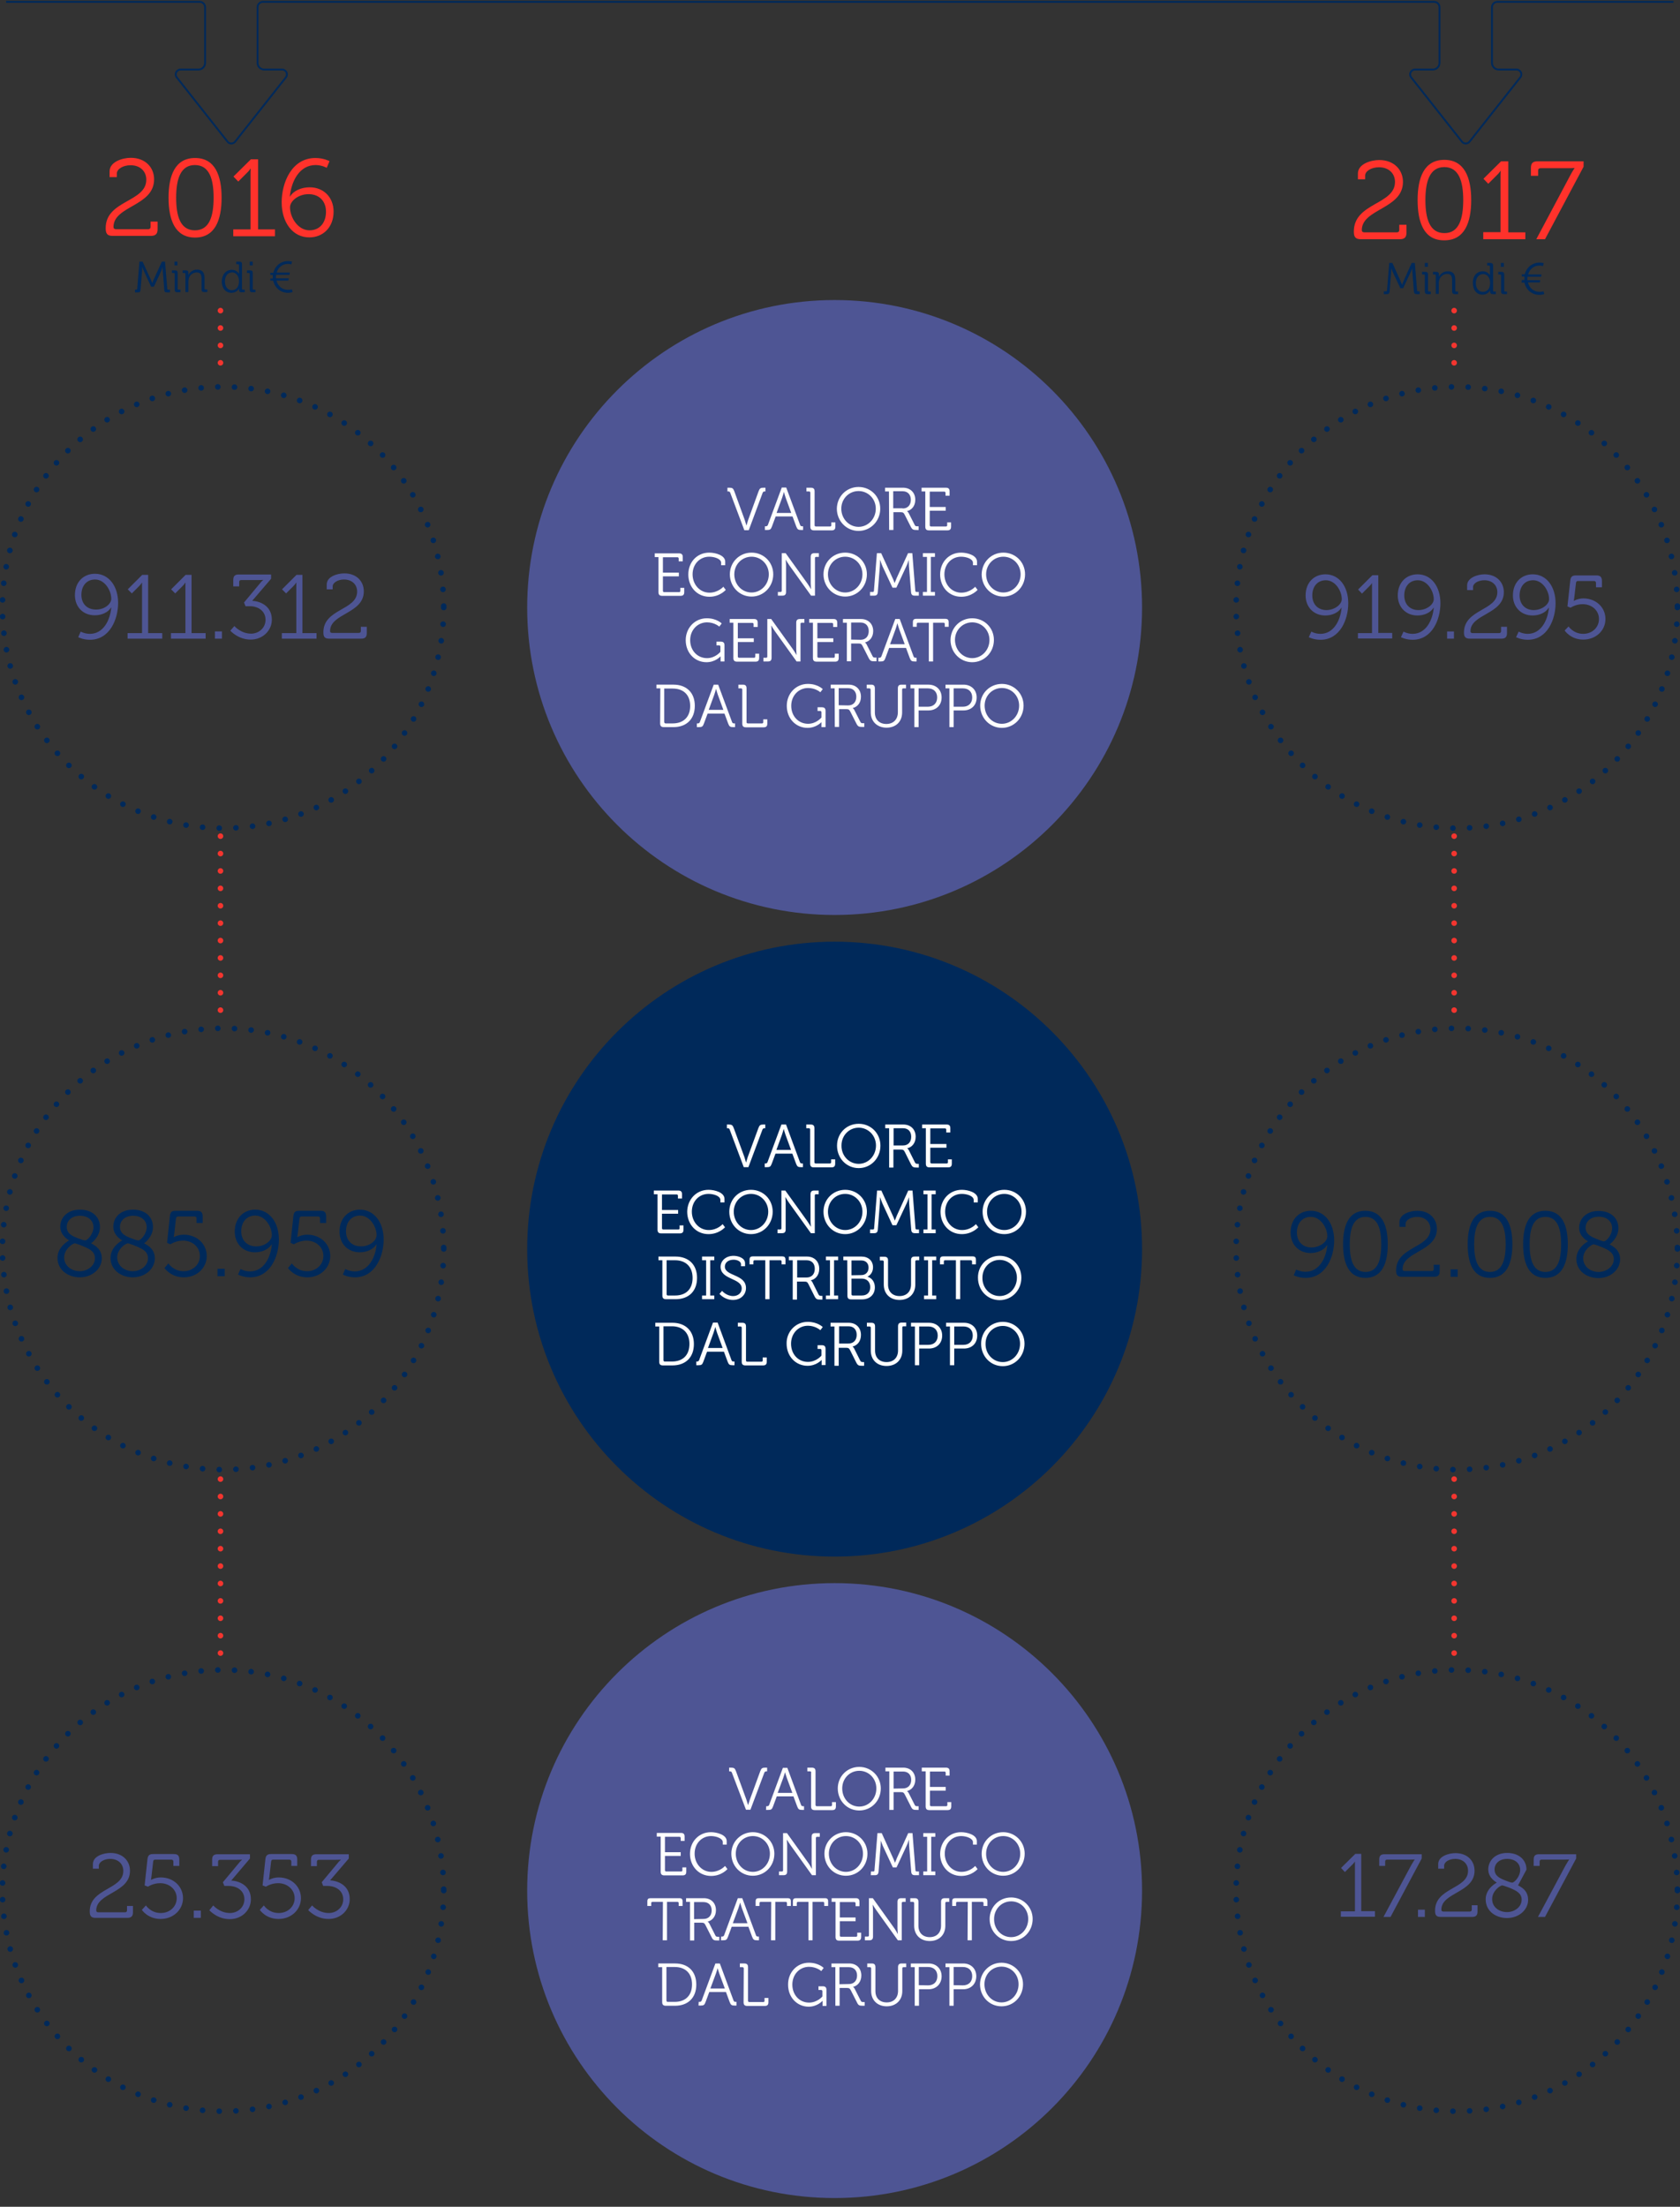 <svg viewBox="0 0 906 1190" xmlns="http://www.w3.org/2000/svg"><rect x="0" y="0" width="906" height="1190" fill="#333333" stroke="none"/><path d="M902.5 1h-95c-1.6 0-2.9 1.3-2.9 2.9v30c0 2 1.6 3.6 3.6 3.6h9.6c2.2 0 3.4 2.5 2.1 4.2l-27.4 34.7c-1 1.3-3.1 1.3-4.1 0L761 41.7c-1.3-1.7-.1-4.2 2.1-4.2h9.6c2 0 3.6-1.6 3.6-3.6v-30c0-1.6-1.3-2.9-2.9-2.9h-632 .4c-1.6 0-2.9 1.3-2.9 2.9v30c0 2 1.6 3.6 3.6 3.6h9.6c2.2 0 3.4 2.5 2.1 4.2l-27.4 34.7c-1 1.3-3.1 1.3-4.1 0L95.3 41.7c-1.3-1.7-.1-4.2 2.1-4.2h9.6c2 0 3.6-1.6 3.6-3.6v-30c0-1.6-1.3-2.9-2.9-2.9H3.3" fill="none" stroke="#00295a" stroke-miterlimit="10"/><path d="M450.1 853.7c91.6 0 165.8 74.2 165.8 165.8s-74.2 165.8-165.8 165.8-165.8-74.2-165.8-165.8 74.3-165.8 165.8-165.8z" fill="#4e5594"/><path d="M450.1 507.8c91.6 0 165.8 74.2 165.8 165.8s-74.2 165.8-165.8 165.8-165.8-74.2-165.8-165.8 74.3-165.8 165.8-165.8z" fill="#00295a"/><path d="M450.1 161.8c91.6 0 165.8 74.2 165.8 165.8s-74.2 165.8-165.8 165.8-165.8-74.2-165.8-165.8c0-91.5 74.3-165.8 165.8-165.8z" fill="#4e5594"/><g fill="none" stroke-linecap="round" stroke-miterlimit="10" stroke-width="3"><path d="M118.9 167.5v37.4m0 246v99.3m0 247.4V897" stroke="#f3352f" stroke-dasharray="0 9.382"/><circle cx="120.3" cy="327.6" r="119" stroke="#00295a" stroke-dasharray="0 9"/><circle cx="120.3" cy="673.5" r="119" stroke="#00295a" stroke-dasharray="0 9"/><circle cx="120.3" cy="1019.5" r="119" stroke="#00295a" stroke-dasharray="0 9"/><path d="M784.2 167.5v37.4m0 246v99.3m0 247.4V897" stroke="#f3352f" stroke-dasharray="0 9.382"/><circle cx="785.6" cy="327.6" r="119" stroke="#00295a" stroke-dasharray="0 9"/><circle cx="785.6" cy="673.5" r="119" stroke="#00295a" stroke-dasharray="0 9"/><circle cx="785.6" cy="1019.5" r="119" stroke="#00295a" stroke-dasharray="0 9"/></g><path d="M752.3 98.1c0-4.5-3.3-7.9-8.6-7.9-4.2 0-7.5 2.1-7.5 4.5v2h-3.9v-3.1c0-5.3 7.2-7.3 11.5-7.3 8 0 12.8 5.3 12.8 11.8 0 14.7-22.2 14.4-22.2 26 0 .8.5 1.2 1.4 1.2h17.5c.8 0 1.3-.4 1.3-1.3v-2.8h3.9v4.2c0 2.6-1.1 3.6-3.6 3.6h-21c-2.9 0-3.8-1.2-3.8-4.1 0-15.7 22.2-14.4 22.2-26.8zm12.2 9.8c0-12.1 3.5-21.7 14.4-21.7s14.5 9.6 14.5 21.7c0 12.2-3.6 21.7-14.5 21.7-10.9.1-14.4-9.5-14.4-21.7zm24.6 0c0-10-2.3-17.8-10.2-17.8s-10.2 7.8-10.2 17.8 2.3 17.8 10.2 17.8c7.9.1 10.2-7.7 10.2-17.8zm10.7 17.3h9.4V94.4c0-1.2.1-2.3.1-2.3h-.1s-.4.9-2.1 2.5l-4.5 4.5-2.6-2.7 9.5-9.4h3.9v38.3h9.2v3.7h-22.7v-3.8zm47-30.6c1.2-2.3 2.3-3.9 2.3-3.9v-.1s-1.1.1-3.2.1h-15.1c-.8 0-1.3.4-1.3 1.3v2.8h-3.9v-4.2c0-2.6 1-3.6 3.6-3.6H854v2.9L833.2 129h-4.7z" fill="#ff322b"/><path d="M746.6 157.1h.9c.3 0 .5-.2.5-.5l1.2-14.8h1.7l4.4 9.8c.4.9.8 2 .8 2s.4-1.1.8-2l4.4-9.8h1.7l1.2 14.8c0 .4.2.5.5.5h.9v1.5H764c-1 0-1.4-.4-1.5-1.5l-.8-10.2c-.1-.9-.1-2.3-.1-2.3s-.5 1.5-.9 2.3l-4 8.5h-1.5l-4-8.5c-.4-.8-.9-2.4-.9-2.4s0 1.5-.1 2.4l-.8 10.2c-.1 1-.4 1.5-1.5 1.5h-1.6v-1.5zm21.8-8.6c0-.3-.2-.5-.5-.5h-1v-1.4h1.7c1 0 1.5.4 1.5 1.5v8.6c0 .4.2.5.5.5h1v1.4h-1.7c-1 0-1.5-.4-1.5-1.5zm0-6.7h1.6v2.1h-1.6zm5.9 6.7c0-.3-.2-.5-.5-.5h-1v-1.4h1.7c1 0 1.5.4 1.5 1.3v1.4c.4-1.1 2-3 4.8-3 3 0 4 1.7 4 4.7v5.7c0 .4.2.5.5.5h1v1.4h-1.7c-1 0-1.5-.4-1.5-1.5v-5.8c0-1.9-.3-3.6-2.6-3.6-2.1 0-3.8 1.4-4.4 3.4-.1.5-.2 1-.2 1.6v5.8h-1.6zm25.3-2.2c2.9 0 3.9 2.2 3.9 2.2v-4.8c0-.3-.2-.5-.5-.5h-1v-1.4h1.7c1 0 1.5.4 1.5 1.5v13.4c0 .4.2.5.5.5h1v1.4H805c-1 0-1.4-.5-1.4-1.3v-.8s-1 2.4-4.1 2.4c-3.2 0-5.2-2.6-5.2-6.3-.1-3.8 2.2-6.3 5.3-6.3zm4 6.3c0-2.4-1.2-4.8-3.8-4.8-2.1 0-3.9 1.8-3.9 4.8s1.6 4.8 3.8 4.8c2 0 3.9-1.4 3.9-4.8zm5.9-4.1c0-.3-.2-.5-.5-.5h-1v-1.4h1.7c1 0 1.5.4 1.5 1.5v8.6c0 .4.2.5.5.5h1v1.4H811c-1 0-1.5-.4-1.5-1.5zm-.1-6.7h1.6v2.1h-1.6zm11.3 9.2h1.4v-1.9h-1.4v-1.2h1.6c.9-3.7 4.1-6.3 8-6.3 1.3 0 2.2.3 2.2.3l-.4 1.6s-.9-.3-1.8-.3c-3.1 0-5.4 1.9-6.2 4.8h7.2l-.2 1.2h-7.3s-.1.5-.1 1v.9h6.9l-.2 1.2H824c.7 3 3.1 5.1 6.3 5.1 1.2 0 2.1-.3 2.1-.3l.4 1.5s-1.1.4-2.6.4c-4.1 0-7.2-2.7-8.1-6.6h-1.5z" fill="#00295a"/><path d="M78.9 96.9c0-4.4-3.2-7.8-8.5-7.8-4.1 0-7.4 2.1-7.4 4.5v1.9h-3.9v-3.1c0-5.2 7.1-7.3 11.4-7.3 7.9 0 12.6 5.2 12.6 11.6 0 14.6-21.9 14.2-21.9 25.7 0 .8.5 1.2 1.4 1.2h17.3c.8 0 1.3-.4 1.3-1.3v-2.8H85v4.1c0 2.5-1.1 3.6-3.6 3.6H60.7c-2.8 0-3.7-1.2-3.7-4.1-.1-15.2 21.9-14 21.9-26.2zm12 9.7c0-11.9 3.5-21.4 14.3-21.4s14.3 9.5 14.3 21.4c0 12-3.5 21.5-14.3 21.5s-14.3-9.5-14.3-21.5zm24.3 0c0-9.8-2.2-17.6-10.1-17.6-7.8 0-10.1 7.7-10.1 17.6s2.2 17.6 10.1 17.6 10.1-7.7 10.1-17.6zm10.6 17.1h9.3V93.3c0-1.2.1-2.3.1-2.3h-.2s-.4.9-2.1 2.5l-4.4 4.4-2.6-2.7 9.4-9.3h3.9v37.8h9.1v3.7h-22.5zm26.1-14.6c0-10.6 5.4-23.9 18.2-23.9 4.5 0 7.6 1.7 7.6 1.7l-1.5 3.6s-2.6-1.5-6-1.5c-8.7 0-13.1 8.7-13.9 17h.1c1.9-3.2 6.2-5 10.6-5 7.5 0 12.9 5.4 12.9 13.1 0 8.6-5.8 13.9-13 13.9-9 .1-15-8-15-18.9zm15 15.1c5.6 0 8.9-4.2 8.9-10s-3.7-9.5-9.4-9.5c-5.5 0-10 3.7-10 7.1 0 5.5 4.3 12.4 10.5 12.4z" fill="#ff322b"/><path d="M72.6 156.2h.9c.3 0 .5-.2.5-.5l1.2-14.6h1.7l4.4 9.6c.4.8.8 2 .8 2s.4-1.1.8-2l4.4-9.6H89l1.2 14.6c0 .4.2.5.5.5h.9v1.5H90c-1 0-1.4-.4-1.4-1.4l-.8-10.1c-.1-.9-.1-2.3-.1-2.3s-.4 1.5-.8 2.3l-3.9 8.4h-1.5l-3.9-8.4c-.4-.8-.9-2.4-.9-2.4s0 1.5-.1 2.4l-.8 10.1c-.1 1-.4 1.4-1.4 1.4h-1.6v-1.5zm21.6-8.5c0-.3-.2-.5-.5-.5h-1v-1.4h1.7c1 0 1.4.4 1.4 1.4v8.5c0 .4.2.5.5.5h1v1.4h-1.7c-1 0-1.4-.4-1.4-1.4zm-.1-6.6h1.6v2h-1.6zm5.9 6.6c0-.3-.2-.5-.5-.5h-1v-1.4h1.7c1 0 1.4.4 1.4 1.3v1.3c.4-1.1 1.9-3 4.7-3 2.9 0 4 1.7 4 4.6v5.6c0 .4.2.5.5.5h1v1.4h-1.7c-1 0-1.4-.4-1.4-1.4v-5.7c0-1.9-.3-3.5-2.6-3.5-2 0-3.8 1.4-4.3 3.3-.1.5-.2 1-.2 1.6v5.7H100zm25-2.2c2.9 0 3.9 2.2 3.9 2.2V143c0-.3-.2-.5-.5-.5h-1v-1.4h1.7c1 0 1.4.4 1.4 1.4v13.2c0 .4.2.5.5.5h1v1.4h-1.7c-1 0-1.4-.4-1.4-1.3v-.8s-1 2.4-4.1 2.4c-3.2 0-5.2-2.5-5.2-6.2.1-3.7 2.3-6.2 5.4-6.2zm3.9 6.2c0-2.4-1.2-4.8-3.8-4.8-2.1 0-3.8 1.8-3.8 4.8 0 2.9 1.5 4.8 3.7 4.8 2 0 3.9-1.4 3.9-4.8zm5.8-4c0-.3-.2-.5-.5-.5h-1v-1.4h1.7c1 0 1.4.4 1.4 1.4v8.5c0 .4.2.5.5.5h1v1.4h-1.7c-1 0-1.4-.4-1.4-1.4zm0-6.6h1.6v2h-1.6zm11.1 9.1h1.3v-1.9h-1.3v-1.2h1.6c.9-3.7 4-6.3 7.9-6.3 1.2 0 2.2.3 2.2.3l-.4 1.5s-.8-.3-1.8-.3c-3 0-5.3 1.9-6.1 4.7h7.1l-.2 1.2h-7.2s-.1.5-.1 1v.9h6.9l-.2 1.2h-6.4c.7 2.9 3.1 5 6.2 5 1.2 0 2.1-.3 2.1-.3l.4 1.5s-1.1.4-2.5.4c-4 0-7.1-2.7-8-6.6h-1.5z" fill="#00295a"/><path d="M43.5 340.6s2.2 1.2 5 1.2c7.2 0 10.9-7.3 11.5-14.2h-.1c-1.6 2.7-5.2 4.2-8.8 4.2-6.3 0-10.7-4.5-10.7-10.9 0-7.2 4.8-11.5 10.8-11.5 7.5 0 12.5 6.7 12.5 15.7 0 8.8-4.5 19.9-15.2 19.9-3.8 0-6.3-1.4-6.3-1.4zM60 322.9c0-4.6-3.6-10.4-8.7-10.4-4.7 0-7.4 3.5-7.4 8.3s3.1 7.9 7.8 7.9c4.6.1 8.3-3 8.3-5.8zm8.9 18.5h7.7v-27.2h-.1s-.3.7-1.7 2.1l-3.7 3.7-2.2-2.2 7.8-7.8h3.2v31.4h7.6v3H68.8v-3zm23.4 0h7.7v-27.2h-.1s-.3.7-1.7 2.1l-3.7 3.7-2.2-2.2 7.8-7.8h3.2v31.4h7.6v3H92.2v-3zm23.6-.9h3.8v3.9h-3.8zm10.5-2.9s3.5 4.1 9 4.1c4.1 0 7.8-3 7.8-7.5 0-4.7-4-7.3-8.4-7.3h-2.4l-.8-2 8.5-10.2c.8-1.1 1.8-1.9 1.8-1.9v-.1s-1 .1-2.8.1h-9c-.7 0-1.1.3-1.1 1.1v2.3h-3.2v-3.4c0-2.1.8-3 2.9-3h17.5v2.3L136 324c4.3.2 10.6 2.7 10.6 10.2 0 5.8-4.9 10.7-11.4 10.7-6.8 0-11-4.8-11-4.8zm25.7 3.8h7.7v-27.2h-.1s-.3.7-1.7 2.1l-3.7 3.7-2.2-2.2 7.8-7.8h3.2v31.4h7.6v3H152v-3zm40.5-22.4c0-3.7-2.7-6.5-7.1-6.5-3.4 0-6.1 1.8-6.1 3.7v1.6h-3.2v-2.6c0-4.4 5.9-6 9.5-6 6.6 0 10.5 4.3 10.5 9.7 0 12.1-18.2 11.8-18.2 21.4 0 .7.4 1 1.1 1h14.4c.7 0 1.1-.3 1.1-1.1V338h3.2v3.4c0 2.1-.9 3-3 3h-17.3c-2.4 0-3.1-1-3.1-3.4-.1-12.8 18.2-11.8 18.2-22z" fill="#4e5594"/><path d="M37.3 668.9c0-.1-4.8-2.4-4.8-7.4 0-4.9 3.8-9.2 10.6-9.2 6.7 0 10.8 3.9 10.8 9.4 0 5.4-4.7 8.7-4.7 8.7v.1c3.3 1.7 5.7 4 5.7 8.1 0 5.5-5.1 10.2-11.9 10.2-6.2 0-12-3.9-12-10.5 0-6.2 6.3-9.4 6.3-9.4zm5.7 16.6c4.2 0 8.2-2.9 8.2-7 0-3.7-3-5.1-6.7-6.6-1.3-.6-3.7-1.4-4.1-1.4-1.4 0-5.8 3.2-5.8 7.6 0 4.6 4.1 7.4 8.4 7.4zm2.9-16.6c1.3 0 4.5-3.5 4.5-7.1 0-3.8-3-6.2-7.3-6.2-4.5 0-7.1 2.7-7.1 6 0 3.7 3.1 5.1 6.8 6.4.8.3 2.5.9 3.1.9zm20 0c0-.1-4.8-2.4-4.8-7.4 0-4.9 3.8-9.2 10.6-9.2 6.7 0 10.8 3.9 10.8 9.4 0 5.4-4.7 8.7-4.7 8.7v.1c3.3 1.7 5.7 4 5.7 8.1 0 5.5-5.1 10.2-11.9 10.2-6.2 0-12-3.9-12-10.5 0-6.2 6.3-9.4 6.3-9.4zm5.7 16.6c4.2 0 8.2-2.9 8.2-7 0-3.7-3-5.1-6.7-6.6-1.3-.6-3.7-1.4-4.1-1.4-1.4 0-5.8 3.2-5.8 7.6.1 4.6 4.1 7.4 8.4 7.4zm3-16.6c1.3 0 4.5-3.5 4.5-7.1 0-3.8-3-6.2-7.3-6.2-4.5 0-7.1 2.7-7.1 6 0 3.7 3.1 5.1 6.8 6.4.7.3 2.4.9 3.1.9zm16.2 12.4s2.7 4.2 8.2 4.2c5 0 8.8-3.6 8.8-8.2 0-4.9-4.1-8.3-9.1-8.3-4 0-6.8 2-6.8 2l-1.8-.8 1.5-14.2c.2-2.2.9-3.1 3.1-3.1h11.6c2.1 0 3 .9 3 3.1v3.5H106v-2.4c0-.8-.4-1.1-1.1-1.1H96c-.7 0-1 .4-1.1 1.1l-.9 8c-.2 1.3-.3 2-.3 2h.1s2.2-1.3 5.3-1.3c7.2 0 12.4 5.1 12.4 11.5 0 6.3-5.2 11.5-12.4 11.5-7 0-10.4-5-10.4-5zm26.5 2.9h3.9v4h-3.9zm12.4.1s2.2 1.3 5.1 1.3c7.4 0 11.2-7.4 11.8-14.6h-.1c-1.7 2.8-5.3 4.3-9 4.3-6.4 0-10.9-4.6-10.9-11.2 0-7.3 4.9-11.8 11-11.8 7.7 0 12.8 6.9 12.8 16.1 0 9-4.6 20.4-15.5 20.4-3.9 0-6.5-1.5-6.5-1.5zm16.9-18.2c0-4.7-3.7-10.6-8.9-10.6-4.8 0-7.6 3.6-7.6 8.5s3.2 8.1 8 8.1c4.7.1 8.5-3.1 8.5-6zm10.8 15.2s2.7 4.2 8.2 4.2c5 0 8.8-3.6 8.8-8.2 0-4.9-4.1-8.3-9.1-8.3-4 0-6.8 2-6.8 2l-1.8-.8 1.5-14.2c.2-2.2.9-3.1 3.1-3.1h11.6c2.1 0 3 .9 3 3.1v3.5h-3.3v-2.4c0-.8-.4-1.1-1.1-1.1h-8.9c-.7 0-1 .4-1.1 1.1l-.9 8c-.2 1.3-.3 2-.3 2h.1s2.2-1.3 5.3-1.3c7.2 0 12.4 5.1 12.4 11.5 0 6.3-5.2 11.5-12.4 11.5-7 0-10.4-5-10.4-5zm28.8 3s2.2 1.3 5.1 1.3c7.4 0 11.2-7.4 11.8-14.6h-.1c-1.7 2.8-5.3 4.3-9 4.3-6.4 0-10.9-4.6-10.9-11.2 0-7.3 4.9-11.8 11-11.8 7.7 0 12.8 6.9 12.8 16.1 0 9-4.6 20.4-15.5 20.4-3.9 0-6.5-1.5-6.5-1.5zm16.9-18.2c0-4.7-3.7-10.6-8.9-10.6-4.8 0-7.6 3.6-7.6 8.5s3.2 8.1 8 8.1c4.7.1 8.5-3.1 8.5-6z" fill="#00295a"/><path d="M66.5 1008.9c0-3.7-2.7-6.5-7.1-6.5-3.4 0-6.1 1.8-6.1 3.7v1.6h-3.2v-2.5c0-4.4 5.9-6 9.5-6 6.6 0 10.5 4.3 10.5 9.6 0 12.1-18.2 11.8-18.2 21.4 0 .7.4 1 1.1 1h14.4c.7 0 1.1-.3 1.1-1.1v-2.3h3.2v3.4c0 2.1-.9 3-3 3H51.5c-2.3 0-3.1-1-3.1-3.4-.1-12.7 18.1-11.7 18.1-21.9zm12.2 18.6s2.6 4.1 8 4.1c4.9 0 8.6-3.5 8.6-8 0-4.7-4-8.1-8.9-8.1-3.9 0-6.6 1.9-6.6 1.9l-1.8-.7 1.5-13.9c.2-2.1.9-3 3-3h11.3c2.1 0 2.9.9 2.9 3v3.4h-3.2v-2.3c0-.7-.4-1.1-1.1-1.1h-8.7c-.7 0-1 .3-1.1 1.1l-.9 7.8c-.1 1.2-.3 2-.3 2h.1s2.2-1.3 5.2-1.3c7 0 12 5 12 11.2 0 6.1-5.1 11.2-12.1 11.2-6.9 0-10.1-4.9-10.1-4.9zm25.8 2.8h3.8v3.9h-3.8zm10.5-2.8s3.5 4.1 9 4.1c4.1 0 7.8-3 7.8-7.4 0-4.7-4-7.2-8.4-7.2H121l-.8-2 8.5-10.2c.8-1.1 1.8-1.9 1.8-1.9v-.1s-1 .1-2.8.1h-9c-.7 0-1.1.3-1.1 1.1v2.3h-3.2v-3.4c0-2.1.8-3 2.9-3h17.5v2.3l-10.1 11.9c4.3.2 10.6 2.7 10.6 10.1 0 5.8-4.8 10.7-11.4 10.7-6.8 0-11-4.8-11-4.8zm27.3 0s2.6 4.1 8 4.1c4.9 0 8.6-3.5 8.6-8 0-4.7-4-8.1-8.9-8.1-3.9 0-6.6 1.9-6.6 1.9l-1.8-.7 1.5-13.9c.2-2.1.9-3 3-3h11.3c2.1 0 2.9.9 2.9 3v3.4h-3.2v-2.3c0-.7-.4-1.1-1.1-1.1h-8.7c-.7 0-1 .3-1.1 1.1l-.9 7.8c-.1 1.2-.3 2-.3 2h.1s2.2-1.3 5.2-1.3c7 0 12 5 12 11.2 0 6.1-5.1 11.2-12.1 11.2-6.9 0-10.1-4.9-10.1-4.9zm26 0s3.5 4.1 9 4.1c4.1 0 7.8-3 7.8-7.4 0-4.7-4-7.2-8.4-7.2h-2.4l-.8-2 8.5-10.2c.8-1.1 1.8-1.9 1.8-1.9v-.1s-1 .1-2.8.1h-9c-.7 0-1.1.3-1.1 1.1v2.3h-3.2v-3.4c0-2.1.8-3 2.9-3h17.5v2.3L178 1014c4.3.2 10.6 2.7 10.6 10.1 0 5.8-4.8 10.7-11.4 10.7-6.8 0-11-4.8-11-4.8zm538.9-686.9s2.1 1.2 4.9 1.2c7.1 0 10.8-7.2 11.4-14.1h-.1c-1.6 2.7-5.1 4.2-8.7 4.2-6.2 0-10.6-4.5-10.6-10.8 0-7.1 4.7-11.4 10.7-11.4 7.4 0 12.3 6.6 12.3 15.6 0 8.7-4.4 19.7-15 19.7-3.7 0-6.3-1.4-6.3-1.4zm16.4-17.5c0-4.5-3.5-10.2-8.6-10.2-4.6 0-7.3 3.5-7.3 8.2 0 4.8 3.1 7.9 7.7 7.9 4.5-.1 8.2-3.1 8.2-5.9zm8.7 18.3h7.6v-26.9h-.1s-.3.7-1.7 2l-3.6 3.6-2.1-2.2 7.7-7.7h3.2v31.1h7.5v3h-18.5zm24.6-.8s2.1 1.2 4.9 1.2c7.1 0 10.8-7.2 11.4-14.1h-.1c-1.6 2.7-5.1 4.2-8.7 4.2-6.2 0-10.6-4.5-10.6-10.8 0-7.1 4.7-11.4 10.7-11.4 7.4 0 12.3 6.6 12.3 15.6 0 8.7-4.4 19.7-15 19.7-3.7 0-6.3-1.4-6.3-1.4zm16.3-17.5c0-4.5-3.5-10.2-8.6-10.2-4.6 0-7.3 3.5-7.3 8.2 0 4.8 3.1 7.9 7.7 7.9 4.6-.1 8.2-3.1 8.2-5.9zm7.2 17.4h3.7v3.9h-3.7zm27.1-21.2c0-3.6-2.7-6.4-7-6.4-3.4 0-6.1 1.7-6.1 3.7v1.6h-3.2v-2.5c0-4.3 5.9-6 9.4-6 6.5 0 10.4 4.3 10.4 9.6 0 12-18 11.7-18 21.1 0 .7.4 1 1.1 1h14.3c.7 0 1.1-.3 1.1-1.1V338h3.2v3.4c0 2.1-.9 3-3 3h-17.1c-2.3 0-3.1-1-3.1-3.3 0-12.7 18-11.7 18-21.8zm11.5 21.3s2.1 1.2 4.9 1.2c7.1 0 10.8-7.2 11.4-14.1h-.1c-1.6 2.7-5.1 4.2-8.7 4.2-6.2 0-10.6-4.5-10.6-10.8 0-7.1 4.7-11.4 10.7-11.4 7.4 0 12.3 6.6 12.3 15.6 0 8.7-4.4 19.7-15 19.7-3.7 0-6.3-1.4-6.3-1.4zm16.4-17.5c0-4.5-3.5-10.2-8.6-10.2-4.6 0-7.3 3.5-7.3 8.2 0 4.8 3.1 7.9 7.7 7.9 4.5-.1 8.2-3.1 8.2-5.9zm10.5 14.7s2.6 4 7.9 4c4.8 0 8.5-3.4 8.5-8 0-4.7-3.9-8-8.8-8-3.8 0-6.5 1.9-6.5 1.9l-1.7-.7 1.5-13.7c.2-2.1.9-3 3-3H861c2 0 2.9.9 2.9 3v3.4h-3.2v-2.3c0-.7-.4-1.1-1.1-1.1H851c-.7 0-1 .3-1.1 1.1l-.9 7.7c-.1 1.2-.3 1.9-.3 1.9h.1s2.1-1.3 5.1-1.3c6.9 0 11.9 4.9 11.9 11.1 0 6.1-5 11.1-12 11.1-6.8 0-10-4.9-10-4.9z" fill="#4e5594"/><path d="M699 684.6s2.2 1.2 5.1 1.2c7.3 0 11.1-7.4 11.7-14.4h-.1c-1.6 2.7-5.3 4.3-8.9 4.3-6.4 0-10.8-4.6-10.8-11.1 0-7.3 4.8-11.7 10.9-11.7 7.6 0 12.6 6.8 12.6 16 0 8.9-4.5 20.2-15.4 20.2-3.8 0-6.4-1.4-6.4-1.4zm16.8-17.9c0-4.6-3.6-10.5-8.9-10.5-4.7 0-7.5 3.6-7.5 8.4 0 4.9 3.1 8.1 7.9 8.1 4.7-.1 8.5-3.2 8.5-6zm8.5 4.3c0-10 2.9-18.1 12-18.1s12.1 8 12.1 18.1-3 18.1-12.1 18.1c-9 0-12-8-12-18.1zm20.6 0c0-8.3-1.9-14.8-8.5-14.8s-8.5 6.5-8.5 14.8c0 8.4 1.9 14.9 8.5 14.9s8.5-6.5 8.5-14.9zm26.5-8.2c0-3.7-2.7-6.6-7.2-6.6-3.5 0-6.2 1.8-6.2 3.8v1.6h-3.3V659c0-4.4 6-6.1 9.6-6.1 6.7 0 10.6 4.4 10.6 9.8 0 12.3-18.5 12-18.5 21.7 0 .7.4 1 1.1 1h14.6c.7 0 1.1-.3 1.1-1.1V682h3.2v3.5c0 2.1-.9 3-3 3H756c-2.4 0-3.1-1-3.1-3.4 0-13 18.5-12 18.5-22.3zm10.9 21.7h3.8v4h-3.8zm9.2-13.5c0-10 2.9-18.1 12-18.1s12.1 8 12.1 18.1-3 18.1-12.1 18.1-12-8-12-18.1zm20.5 0c0-8.3-1.9-14.8-8.5-14.8s-8.5 6.5-8.5 14.8c0 8.4 1.9 14.9 8.5 14.9s8.5-6.5 8.5-14.9zm9.4 0c0-10 2.9-18.1 12-18.1s12.1 8 12.1 18.1-3 18.1-12.1 18.1-12-8-12-18.1zm20.5 0c0-8.3-1.9-14.8-8.5-14.8s-8.5 6.5-8.5 14.8c0 8.4 1.9 14.9 8.5 14.9s8.5-6.5 8.5-14.9zm14.5-1.6c0-.1-4.8-2.3-4.8-7.3 0-4.8 3.8-9.1 10.5-9.1 6.6 0 10.7 3.9 10.7 9.3 0 5.3-4.7 8.7-4.7 8.7v.1c3.3 1.7 5.6 3.9 5.6 8 0 5.5-5.1 10.1-11.7 10.1-6.2 0-11.9-3.8-11.9-10.4.1-6.3 6.3-9.4 6.3-9.4zm5.7 16.5c4.1 0 8.2-2.8 8.2-6.9 0-3.6-3-5.1-6.7-6.6-1.3-.5-3.7-1.4-4.1-1.4-1.3 0-5.7 3.2-5.7 7.5 0 4.6 4 7.4 8.3 7.4zm2.9-16.5c1.2 0 4.4-3.4 4.4-7.1 0-3.8-3-6.2-7.2-6.2-4.4 0-7.1 2.6-7.1 5.9 0 3.7 3.1 5 6.7 6.4.8.4 2.5 1 3.2 1z" fill="#00295a"/><path d="M723.1 1030.7h7.6v-26.8h-.1s-.3.7-1.7 2l-3.6 3.6-2.1-2.2 7.7-7.6h3.2v30.9h7.4v3h-18.4zm37.9-24.8c1-1.8 1.9-3.1 1.9-3.1v-.1s-.9.1-2.6.1h-12.2c-.7 0-1.1.3-1.1 1.1v2.3h-3.2v-3.4c0-2.1.8-2.9 2.9-2.9h20v2.3l-16.8 31.5h-3.8zm3.7 23.9h3.7v3.9h-3.7zm27-21c0-3.6-2.6-6.4-6.9-6.4-3.4 0-6 1.7-6 3.7v1.6h-3.2v-2.5c0-4.3 5.8-5.9 9.3-5.9 6.5 0 10.3 4.2 10.3 9.5 0 11.9-17.9 11.6-17.9 21 0 .7.4 1 1.1 1h14.2c.7 0 1.1-.3 1.1-1.1v-2.3h3.1v3.4c0 2.1-.9 2.9-2.9 2.9h-17c-2.3 0-3-1-3-3.3-.1-12.6 17.8-11.6 17.8-21.6zm15.5 6.4c0-.1-4.6-2.3-4.6-7.1 0-4.7 3.7-8.9 10.2-8.9 6.4 0 10.4 3.8 10.4 9l-4.5 8.4v.1c3.2 1.6 5.4 3.8 5.4 7.8 0 5.3-4.9 9.8-11.4 9.8-6 0-11.5-3.7-11.5-10.1 0-6 6-9 6-9zm5.5 15.9c4 0 7.9-2.7 7.9-6.7 0-3.5-2.9-4.9-6.5-6.4-1.3-.5-3.6-1.3-3.9-1.3-1.3 0-5.5 3.1-5.5 7.3-.1 4.4 3.8 7.1 8 7.1zm2.8-15.9c1.2 0 4.3-3.3 4.3-6.8 0-3.7-2.9-6-7-6-4.3 0-6.8 2.6-6.8 5.7 0 3.6 3 4.9 6.5 6.2.7.3 2.3.9 3 .9zm28.8-9.3c1-1.8 1.9-3.1 1.9-3.1v-.1s-.9.1-2.6.1h-12.2c-.7 0-1.1.3-1.1 1.1v2.3h-3.2v-3.4c0-2.1.8-2.9 2.9-2.9h20v2.3l-16.8 31.5h-3.8z" fill="#4e5594"/><path d="M393.8 265.7c-.2-.6-.6-.7-1.2-.7h-.3v-2h1c1.6 0 2.1.3 2.7 1.9l5.6 15.4c.4 1.2.9 3 .9 3h.1s.5-1.8.9-3l5.6-15.4c.6-1.6 1.1-1.9 2.7-1.9h1v2h-.3c-.6 0-.9.1-1.2.7l-7.5 20.2h-2.4zm18.7 18.1h.4c.6 0 .9-.1 1.2-.7l7.5-20.2h2.4l7.5 20.2c.2.6.6.7 1.2.7h.4v2h-1c-1.6 0-2.1-.3-2.7-1.9l-2-5.4h-9.1l-2 5.4c-.6 1.6-1 1.9-2.7 1.9h-1.1zm14.2-7.2l-3-8.2c-.4-1.1-.9-3-.9-3h-.1s-.5 1.9-.9 3l-3 8.2zm10.3-10.9c0-.5-.3-.7-.7-.7h-1.4v-2h2.4c1.4 0 2 .6 2 2v18.2c0 .5.3.7.7.7h7.6c.5 0 .7-.2.7-.7v-1.5h2.2v2.3c0 1.4-.6 2-2 2H439c-1.4 0-2-.6-2-2zm26-3.1c6.5 0 11.7 5.1 11.7 11.7 0 6.7-5.2 12-11.7 12s-11.7-5.3-11.7-12c.1-6.6 5.2-11.7 11.7-11.7zm0 21.5c5.1 0 9.3-4.3 9.3-9.8 0-5.4-4.2-9.5-9.3-9.5s-9.3 4.1-9.3 9.5c0 5.5 4.2 9.8 9.3 9.8zm16.4-19.1h-2.1v-2h9.7c3.8 0 6.6 2.5 6.6 6.5 0 3.6-2.2 5.6-4.4 6.1v.1s.5.3.8.9l3.3 6.5c.3.7.8.7 1.6.7h.5v2h-1c-1.9 0-2.4-.2-3.2-1.7l-3.3-6.5c-.6-1.2-1-1.4-2.3-1.4h-3.8v9.6h-2.3zm7.4 9.2c2.7 0 4.4-1.8 4.4-4.7 0-2.8-1.7-4.6-4.4-4.6h-5.1v9.2h5.1zm12.3-9.2H497v-2h13.1c1.4 0 2 .6 2 2v2.3h-2.2v-1.5c0-.5-.3-.7-.7-.7h-7.8v8.3h8.6v2h-8.6v7.8c0 .5.3.7.7.7h8c.5 0 .7-.2.7-.7v-1.5h2.1v2.3c0 1.4-.6 2-2 2H501c-1.4 0-2-.6-2-2v-19zm-143.9 35.4h-2.1v-2h13.1c1.4 0 2 .6 2 2v2.3H366v-1.5c0-.5-.3-.7-.7-.7h-7.8v8.3h8.6v2h-8.6v7.8c0 .5.3.7.7.7h8c.5 0 .7-.2.7-.7V317h2.1v2.3c0 1.4-.6 2-2 2h-9.9c-1.4 0-2-.6-2-2v-18.9zm27.3-2.4c3.3 0 8.6 1.4 8.6 4.9v1.9h-2.2v-1.3c0-2.2-3.7-3.3-6.4-3.3-5.1 0-9 4-9 9.5s3.9 9.9 9.1 9.9c4.7 0 7.5-3.2 7.5-3.2l1.3 1.7s-3.2 3.7-8.8 3.7c-6.7 0-11.4-5.3-11.4-12 0-6.8 4.8-11.8 11.3-11.8zm22.8 0c6.5 0 11.7 5.1 11.7 11.7 0 6.7-5.2 12-11.7 12s-11.7-5.3-11.7-12c0-6.6 5.2-11.7 11.7-11.7zm0 21.5c5.1 0 9.3-4.3 9.3-9.8 0-5.4-4.2-9.5-9.3-9.5s-9.3 4.1-9.3 9.5c0 5.5 4.1 9.8 9.3 9.8zm14.2-.3h1.4c.5 0 .7-.2.7-.7v-20.2h2.1l11.7 16.3c.8 1.1 1.9 3 1.9 3h.1s-.2-1.8-.2-3v-14.3c0-1.4.6-2 2-2h2.4v2h-1.4c-.5 0-.7.2-.7.7v20.2h-2.1l-11.7-16.3c-.8-1.1-1.9-3-1.9-3h-.1s.2 1.8.2 3v14.3c0 1.4-.6 2-2 2h-2.4zm36.3-21.2c6.5 0 11.7 5.1 11.7 11.7 0 6.7-5.2 12-11.7 12s-11.7-5.3-11.7-12c0-6.6 5.2-11.7 11.7-11.7zm0 21.5c5.1 0 9.3-4.3 9.3-9.8 0-5.4-4.2-9.5-9.3-9.5s-9.3 4.1-9.3 9.5c0 5.5 4.2 9.8 9.3 9.8zm13.6-.3h1.2c.5 0 .7-.2.7-.7l1.6-20.2h2.3l6.1 13.3c.6 1.2 1.1 2.7 1.1 2.7h.1s.6-1.5 1.1-2.7l6.1-13.3h2.3l1.6 20.2c0 .5.3.7.7.7h1.2v2h-2.2c-1.4 0-1.9-.6-2-2l-1.1-13.9c-.1-1.2-.1-3.2-.1-3.2h-.1s-.6 2-1.2 3.2l-5.4 11.6h-2.1l-5.4-11.6c-.5-1.1-1.2-3.3-1.2-3.3h-.1s0 2-.1 3.3l-1.1 13.9c-.1 1.4-.6 2-2 2h-2.2v-2zm28.3 0h2.2v-18.9h-2.2v-2h6.5v2H502v18.9h2.2v2h-6.5zm20.6-21.2c3.3 0 8.6 1.4 8.6 4.9v1.9h-2.2v-1.3c0-2.2-3.7-3.3-6.4-3.3-5.1 0-9 4-9 9.5s3.9 9.9 9.1 9.9c4.7 0 7.5-3.2 7.5-3.2l1.3 1.7s-3.2 3.7-8.8 3.7c-6.7 0-11.4-5.3-11.4-12 0-6.8 4.9-11.8 11.3-11.8zm22.8 0c6.5 0 11.7 5.1 11.7 11.7 0 6.7-5.2 12-11.7 12s-11.7-5.3-11.7-12c.1-6.6 5.2-11.7 11.7-11.7zm0 21.5c5.1 0 9.3-4.3 9.3-9.8 0-5.4-4.2-9.5-9.3-9.5s-9.3 4.1-9.3 9.5c0 5.5 4.2 9.8 9.3 9.8zm-159.9 13.9c5.3 0 8 2.8 8 2.8l-1.3 1.7s-2.5-2.3-6.6-2.3c-5.1 0-9.1 4.1-9.1 9.6 0 5.6 3.9 9.7 9.1 9.7 4.5 0 7.2-3.4 7.2-3.4v-2.8c0-.5-.3-.7-.7-.7h-1.4v-2h2.3c1.4 0 2 .6 2 2v8.7h-2.1V354h-.1s-2.7 3.1-7.5 3.1c-6.3 0-11.2-5-11.2-11.9 0-6.6 4.9-11.8 11.4-11.8zm14.4 2.4h-2.1v-2h13.1c1.4 0 2 .6 2 2v2.3h-2.2v-1.5c0-.5-.3-.7-.7-.7h-7.8v8.3h8.6v2h-8.6v7.8c0 .5.3.7.7.7h8c.5 0 .7-.2.7-.7v-1.5h2.1v2.3c0 1.4-.6 2-2 2h-9.9c-1.4 0-2-.6-2-2v-19zm16.1 18.9h1.4c.5 0 .7-.2.7-.7v-20.2h2.1l11.7 16.3c.8 1.1 1.9 3 1.9 3h.1s-.2-1.8-.2-3v-14.3c0-1.4.6-2 2-2h2.4v2h-1.4c-.5 0-.7.2-.7.7v20.2h-2.1l-11.7-16.3c-.8-1.1-1.9-3-1.9-3h-.1s.2 1.8.2 3v14.3c0 1.4-.6 2-2 2h-2.4zm26.8-18.9h-2.1v-2h13.1c1.4 0 2 .6 2 2v2.3h-2.2v-1.5c0-.5-.3-.7-.7-.7h-7.8v8.3h8.6v2h-8.6v7.8c0 .5.3.7.7.7h8c.5 0 .7-.2.7-.7v-1.5h2.1v2.3c0 1.4-.6 2-2 2h-9.9c-1.4 0-2-.6-2-2v-19zm18.2 0h-2.1v-2h9.7c3.8 0 6.6 2.5 6.6 6.5 0 3.6-2.2 5.6-4.4 6.1v.1s.5.3.8.9l3.3 6.5c.3.7.8.7 1.6.7h.5v2h-1c-1.9 0-2.4-.2-3.2-1.7l-3.3-6.5c-.6-1.2-1-1.4-2.3-1.4H459v9.6h-2.3zm7.4 9.2c2.7 0 4.4-1.8 4.4-4.7 0-2.8-1.7-4.6-4.4-4.6H459v9.2zm9.6 9.7h.4c.6 0 .9-.1 1.2-.7l7.5-20.2h2.4l7.5 20.2c.2.6.6.7 1.2.7h.4v2h-1c-1.6 0-2.1-.3-2.7-1.9l-2-5.4h-9.1l-2 5.4c-.6 1.6-1 1.9-2.7 1.9h-1.1zm14.2-7.3l-3-8.2c-.4-1.1-.9-3-.9-3h-.1s-.5 1.9-.9 3l-3 8.2zm12.9-11.6h-5.7c-.5 0-.7.2-.7.7v1.5h-2.1v-2.4c0-1.4.5-1.9 1.9-1.9h15.5c1.4 0 1.9.5 1.9 1.9v2.4h-2.1v-1.5c0-.5-.2-.7-.7-.7h-5.6v20.9h-2.3v-20.9zm23.5-2.4c6.5 0 11.7 5.1 11.7 11.7 0 6.7-5.2 12-11.7 12s-11.7-5.3-11.7-12c.1-6.6 5.2-11.7 11.7-11.7zm0 21.5c5.1 0 9.3-4.3 9.3-9.8 0-5.4-4.2-9.5-9.3-9.5s-9.3 4.1-9.3 9.5c.1 5.5 4.2 9.8 9.3 9.8zm-168.2 16.3H354v-2h9.2c6.9 0 11.5 4.2 11.5 11.4 0 7.3-4.6 11.5-11.5 11.5H358c-1.4 0-2-.6-2-2zm2.9 18.9h3.8c5.6 0 9.4-3.3 9.4-9.4s-3.7-9.4-9.4-9.4h-4.6v18.1c.1.5.4.7.8.7zm16.8 0h.4c.6 0 .9-.1 1.2-.7l7.5-20.2h2.4l7.5 20.2c.2.6.6.7 1.2.7h.4v2h-1c-1.6 0-2.1-.3-2.7-1.9l-2-5.4h-9.1l-2 5.4c-.6 1.6-1 1.9-2.7 1.9h-1.1zm14.3-7.3l-3-8.2c-.4-1.1-.9-3-.9-3h-.1s-.5 1.9-.9 3l-3 8.2zm10.2-10.9c0-.5-.3-.7-.7-.7h-1.4v-2h2.4c1.4 0 2 .6 2 2v18.2c0 .5.3.7.7.7h7.6c.5 0 .7-.2.7-.7v-1.5h2.2v2.3c0 1.4-.6 2-2 2h-9.5c-1.4 0-2-.6-2-2zm35.4-3.1c5.3 0 8 2.8 8 2.8l-1.3 1.7s-2.5-2.3-6.6-2.3c-5.1 0-9.1 4.1-9.1 9.6 0 5.6 3.9 9.7 9.1 9.7 4.5 0 7.2-3.4 7.2-3.4v-2.8c0-.5-.3-.7-.7-.7h-1.4v-2h2.3c1.4 0 2 .6 2 2v8.7H443v-2.7s-2.7 3.1-7.5 3.1c-6.3 0-11.2-5-11.2-11.9 0-6.6 4.9-11.8 11.4-11.8zm14.4 2.4H448v-2h9.7c3.8 0 6.6 2.5 6.6 6.5 0 3.6-2.2 5.6-4.4 6.1v.1s.5.3.8.9l3.3 6.5c.3.7.8.7 1.6.7h.5v2h-1c-1.9 0-2.4-.2-3.2-1.7l-3.3-6.5c-.6-1.2-1-1.4-2.3-1.4h-3.8v9.6h-2.3zm7.3 9.2c2.7 0 4.4-1.8 4.4-4.7 0-2.8-1.7-4.6-4.4-4.6h-5.1v9.2zm12.1-8.5c0-.5-.3-.7-.7-.7h-1.4v-2h2.4c1.4 0 2 .6 2 2v13c0 3.8 2.4 6.2 6.2 6.2 3.7 0 6.2-2.4 6.2-6.3v-12.9c0-1.4.6-2 2-2h2.4v2h-1.4c-.5 0-.7.2-.7.7v12.3c0 5-3.4 8.2-8.4 8.2s-8.5-3.3-8.5-8.2zm23.6-.7H491v-2h9.7c4.1 0 7.1 2.7 7.1 6.9 0 4.3-3 7-7.1 7h-5.3v9h-2.3zm7.3 9.9c3 0 5-1.9 5-5s-2-4.9-5-4.9h-5v9.9zm11.6-9.9h-2.1v-2h9.7c4.1 0 7.1 2.7 7.1 6.9 0 4.3-3 7-7.1 7h-5.3v9H512zm7.3 9.9c3 0 5-1.9 5-5s-2-4.9-5-4.9h-5v9.9zm21-12.3c6.5 0 11.7 5.1 11.7 11.7 0 6.7-5.2 12-11.7 12s-11.7-5.3-11.7-12c0-6.6 5.2-11.7 11.7-11.7zm0 21.5c5.1 0 9.3-4.3 9.3-9.8 0-5.4-4.2-9.5-9.3-9.5s-9.3 4.1-9.3 9.5c0 5.5 4.1 9.8 9.3 9.8zM393.5 609.1c-.2-.6-.6-.7-1.2-.7h-.3v-2h1c1.6 0 2.1.3 2.7 1.9l5.7 15.5c.4 1.2.9 3 .9 3h.1s.5-1.8.9-3l5.7-15.5c.6-1.6 1.1-1.9 2.7-1.9h1v2h-.3c-.6 0-.9.1-1.2.7l-7.6 20.3h-2.5zm18.8 18.3h.4c.6 0 .9-.1 1.2-.7l7.5-20.3h2.5l7.5 20.3c.2.6.6.7 1.2.7h.4v2h-1c-1.6 0-2.1-.3-2.7-1.9l-2-5.4h-9.1l-2 5.4c-.6 1.6-1 1.9-2.7 1.9h-1.1v-2zm14.3-7.3l-3-8.2c-.4-1.1-.9-3-.9-3h-.1s-.5 1.9-.9 3l-3 8.2zm10.3-11c0-.5-.3-.7-.7-.7h-1.4v-2h2.4c1.4 0 2 .6 2 2v18.3c0 .5.3.7.7.7h7.6c.5 0 .7-.2.7-.7v-1.5h2.2v2.3c0 1.4-.6 2-2 2h-9.5c-1.4 0-2-.6-2-2zm26.2-3.1c6.5 0 11.7 5.1 11.7 11.8 0 6.8-5.2 12.1-11.7 12.1-6.6 0-11.7-5.3-11.7-12.1 0-6.7 5.1-11.8 11.7-11.8zm0 21.6c5.1 0 9.3-4.3 9.3-9.9 0-5.4-4.2-9.6-9.3-9.6-5.2 0-9.3 4.2-9.3 9.6-.1 5.6 4.1 9.9 9.3 9.9zm16.4-19.2h-2.1v-2h9.8c3.9 0 6.6 2.6 6.6 6.6 0 3.6-2.2 5.7-4.5 6.2v.1s.5.3.8.9l3.3 6.6c.3.7.8.8 1.6.8h.5v2h-1c-1.9 0-2.4-.2-3.2-1.7l-3.3-6.6c-.6-1.2-1-1.4-2.3-1.4h-3.9v9.7h-2.3zm7.4 9.3c2.8 0 4.5-1.8 4.5-4.7s-1.7-4.6-4.4-4.6h-5.1v9.3zm12.5-9.3h-2.1v-2h13.2c1.4 0 2 .6 2 2v2.3h-2.2v-1.5c0-.5-.3-.7-.7-.7h-7.9v8.4h8.7v2h-8.7v7.8c0 .5.3.7.7.7h8.1c.5 0 .7-.2.7-.7v-1.5h2.1v2.3c0 1.4-.6 2-2 2h-10c-1.4 0-2-.6-2-2v-19.1zM354.7 644h-2.1v-2h13.2c1.4 0 2 .6 2 2v2.3h-2.2v-1.5c0-.5-.3-.7-.7-.7H357v8.4h8.7v2H357v7.8c0 .5.3.7.7.7h8.1c.5 0 .7-.2.7-.7v-1.5h2.1v2.3c0 1.4-.6 2-2 2h-10c-1.4 0-2-.6-2-2V644zm27.4-2.4c3.3 0 8.6 1.4 8.6 4.9v1.9h-2.2v-1.3c0-2.2-3.7-3.3-6.4-3.3-5.1 0-9 4-9 9.6 0 5.5 3.9 9.9 9.1 9.9 4.8 0 7.5-3.2 7.5-3.2l1.3 1.7s-3.2 3.7-8.9 3.7c-6.8 0-11.5-5.4-11.5-12.1.1-6.7 5-11.8 11.5-11.8zm22.9 0c6.5 0 11.7 5.1 11.7 11.8 0 6.8-5.2 12.1-11.7 12.1-6.6 0-11.7-5.3-11.7-12.1 0-6.7 5.1-11.8 11.7-11.8zm0 21.7c5.1 0 9.3-4.3 9.3-9.9 0-5.4-4.2-9.6-9.3-9.6-5.2 0-9.3 4.2-9.3 9.6 0 5.5 4.1 9.9 9.3 9.9zm14.3-.3h1.4c.5 0 .7-.2.7-.7V642h2.1l11.8 16.4c.8 1.1 1.9 3 1.9 3h.1s-.2-1.8-.2-3V644c0-1.4.6-2 2-2h2.4v2h-1.4c-.5 0-.7.2-.7.7V665h-2.1l-11.8-16.4c-.8-1.1-1.9-3-1.9-3h-.1s.2 1.8.2 3V663c0 1.4-.6 2-2 2h-2.4zm36.5-21.4c6.5 0 11.7 5.1 11.7 11.8 0 6.8-5.2 12.1-11.7 12.1-6.6 0-11.7-5.3-11.7-12.1 0-6.7 5.2-11.8 11.7-11.8zm0 21.7c5.1 0 9.3-4.3 9.3-9.9 0-5.4-4.2-9.6-9.3-9.6-5.2 0-9.3 4.2-9.3 9.6 0 5.5 4.2 9.9 9.3 9.9zm13.7-.3h1.2c.5 0 .7-.2.7-.7L473 642h2.3l6.1 13.4c.6 1.2 1.1 2.7 1.1 2.7h.1s.6-1.5 1.1-2.7l6.1-13.4h2.3l1.6 20.3c0 .5.3.7.7.7h1.2v2h-2.2c-1.4 0-1.9-.6-2-2l-1.1-14c-.1-1.2-.1-3.2-.1-3.2h-.1s-.6 2-1.2 3.2l-5.5 11.7h-2.1l-5.4-11.7c-.5-1.1-1.2-3.3-1.2-3.3h-.1s0 2-.1 3.3l-1.1 14c-.1 1.4-.6 2-2 2h-2.2v-2zm28.5 0h2.2v-19H498v-2h6.6v2h-2.2v19h2.2v2H498zm20.7-21.4c3.3 0 8.6 1.4 8.6 4.9v1.9h-2.2v-1.3c0-2.2-3.7-3.3-6.4-3.3-5.1 0-9 4-9 9.6 0 5.5 3.9 9.9 9.1 9.9 4.8 0 7.5-3.2 7.5-3.2l1.3 1.7s-3.2 3.7-8.9 3.7c-6.8 0-11.5-5.4-11.5-12.1.1-6.7 5-11.8 11.5-11.8zm22.9 0c6.5 0 11.7 5.1 11.7 11.8 0 6.8-5.2 12.1-11.7 12.1-6.6 0-11.7-5.3-11.7-12.1 0-6.7 5.2-11.8 11.7-11.8zm0 21.7c5.1 0 9.3-4.3 9.3-9.9 0-5.4-4.2-9.6-9.3-9.6-5.2 0-9.3 4.2-9.3 9.6 0 5.5 4.1 9.9 9.3 9.9zm-184.4 16.3h-2.1v-2h9.2c6.9 0 11.6 4.2 11.6 11.5s-4.6 11.5-11.6 11.5h-5.1c-1.4 0-2-.6-2-2zm3 19h3.9c5.7 0 9.4-3.3 9.4-9.5 0-6.1-3.8-9.5-9.4-9.5h-4.6v18.3c0 .5.3.7.7.7zm18.4 0h2.2v-19h-2.2v-2h6.6v2H383v19h2.2v2h-6.6zm10.8-2.5s2.3 2.8 6 2.8c2.5 0 4.6-1.6 4.6-4.1 0-5.7-11.4-4.6-11.4-11.7 0-3.2 2.8-5.9 7-5.9 2.2 0 6.2 1 6.2 4v1.6h-2.2v-1.1c0-1.4-1.9-2.4-4-2.4-3 0-4.7 1.7-4.7 3.7 0 5.3 11.4 4 11.4 11.6 0 3.4-2.7 6.4-7 6.4-4.7 0-7.3-3.3-7.3-3.3zm23.3-16.5H407c-.5 0-.7.2-.7.7v1.5h-2.1v-2.4c0-1.4.5-1.9 1.9-1.9h15.6c1.4 0 1.9.5 1.9 1.9v2.4h-2.1v-1.5c0-.5-.2-.7-.7-.7H415v21h-2.3zm14.8 0h-2.1v-2h9.8c3.9 0 6.6 2.6 6.6 6.6 0 3.6-2.2 5.7-4.5 6.2v.1s.5.3.8.9l3.3 6.6c.3.7.8.8 1.6.8h.5v2h-1c-1.9 0-2.4-.2-3.2-1.7l-3.3-6.6c-.6-1.2-1-1.4-2.3-1.4h-3.9v9.7h-2.3zm7.4 9.3c2.8 0 4.5-1.8 4.5-4.7s-1.7-4.6-4.4-4.6h-5.1v9.3zm10.5 9.7h2.2v-19h-2.2v-2h6.6v2h-2.2v19h2.2v2h-6.6zm11.5-19h-2.1v-2h9.8c3.6 0 6.2 2.2 6.2 5.8 0 2.5-1.3 4.2-2.9 5v.1c2.4.7 3.9 2.9 3.9 5.7 0 4.1-3 6.5-6.9 6.5H459c-1.4 0-2-.6-2-2zm7.6 8c2.3 0 3.9-1.6 3.9-4s-1.5-3.9-3.9-3.9h-5.3v8zm-4.6 11h4.9c2.8 0 4.5-1.7 4.5-4.5s-1.8-4.6-4.5-4.6h-5.6v8.3c0 .6.2.8.7.8zm16.7-18.2c0-.5-.3-.7-.7-.7h-1.4v-2h2.4c1.4 0 2 .6 2 2v13c0 3.8 2.4 6.2 6.2 6.2s6.2-2.4 6.2-6.3v-13c0-1.4.6-2 2-2h2.4v2h-1.4c-.5 0-.7.2-.7.7v12.4c0 5-3.4 8.3-8.5 8.3s-8.5-3.3-8.5-8.3zm21.7 18.2h2.2v-19h-2.2v-2h6.6v2h-2.2v19h2.2v2h-6.6zm17.1-19h-5.7c-.5 0-.7.2-.7.7v1.5h-2.1v-2.4c0-1.4.5-1.9 1.9-1.9h15.6c1.4 0 1.9.5 1.9 1.9v2.4h-2.1v-1.5c0-.5-.2-.7-.7-.7h-5.7v21h-2.3v-21zm23.7-2.4c6.5 0 11.7 5.1 11.7 11.8 0 6.8-5.2 12.1-11.7 12.1-6.6 0-11.7-5.3-11.7-12.1-.1-6.6 5.1-11.8 11.7-11.8zm0 21.7c5.1 0 9.3-4.3 9.3-9.9 0-5.4-4.2-9.6-9.3-9.6-5.2 0-9.3 4.2-9.3 9.6-.1 5.6 4.1 9.9 9.3 9.9zm-183.6 16.4h-2.1v-2h9.2c6.9 0 11.6 4.2 11.6 11.5s-4.6 11.5-11.6 11.5h-5.1c-1.4 0-2-.6-2-2zm3 18.9h3.9c5.7 0 9.4-3.3 9.4-9.5 0-6.1-3.8-9.5-9.4-9.5h-4.6v18.3c0 .5.3.7.7.7zm16.9 0h.4c.6 0 .9-.1 1.2-.7l7.5-20.3h2.5l7.5 20.3c.2.6.6.7 1.2.7h.4v2h-1c-1.6 0-2.1-.3-2.7-1.9l-2-5.4h-9.1l-2 5.4c-.6 1.6-1 1.9-2.7 1.9h-1.1v-2zm14.3-7.3l-3-8.2c-.4-1.1-.9-3-.9-3h-.1s-.5 1.9-.9 3l-3 8.2zM400 716c0-.5-.3-.7-.7-.7h-1.4v-2h2.4c1.4 0 2 .6 2 2v18.3c0 .5.3.7.7.7h7.6c.5 0 .7-.2.7-.7V732h2.2v2.3c0 1.4-.6 2-2 2H402c-1.4 0-2-.6-2-2zm35.6-3.2c5.3 0 8.1 2.8 8.1 2.8l-1.3 1.7s-2.6-2.4-6.7-2.4c-5.2 0-9.1 4.2-9.1 9.7 0 5.7 3.9 9.8 9.1 9.8 4.6 0 7.3-3.4 7.3-3.4v-2.9c0-.5-.3-.7-.7-.7h-1.4v-2h2.3c1.4 0 2 .6 2 2v8.7h-2.1v-2.7h-.1s-2.7 3.1-7.5 3.1c-6.3 0-11.3-5-11.3-12-.1-6.4 4.9-11.7 11.4-11.7zm14.4 2.5h-2.1v-2h9.8c3.9 0 6.6 2.6 6.6 6.6 0 3.6-2.2 5.7-4.5 6.2v.1s.5.3.8.9l3.3 6.6c.3.7.8.8 1.6.8h.5v2h-1c-1.9 0-2.4-.2-3.2-1.7l-3.3-6.6c-.6-1.2-1-1.4-2.3-1.4h-3.9v9.7H450zm7.5 9.2c2.8 0 4.5-1.8 4.5-4.7s-1.7-4.6-4.4-4.6h-5.1v9.3zm12.1-8.5c0-.5-.3-.7-.7-.7h-1.4v-2h2.4c1.4 0 2 .6 2 2v13c0 3.8 2.4 6.2 6.2 6.2s6.2-2.4 6.2-6.3v-13c0-1.4.6-2 2-2h2.4v2h-1.4c-.5 0-.7.2-.7.7v12.4c0 5-3.4 8.3-8.5 8.3s-8.5-3.3-8.5-8.3zm23.8-.7h-2.1v-2h9.7c4.1 0 7.1 2.7 7.1 6.9 0 4.3-3 7-7.1 7h-5.3v9h-2.3zm7.3 9.9c3 0 5-1.9 5-5s-2-4.9-5-4.9h-5v9.9zm11.6-9.9h-2.1v-2h9.7c4.1 0 7.1 2.7 7.1 6.9 0 4.3-3 7-7.1 7h-5.3v9h-2.3zm7.3 9.9c3 0 5-1.9 5-5s-2-4.9-5-4.9h-5v9.9zm21.2-12.4c6.5 0 11.7 5.1 11.7 11.8 0 6.8-5.2 12.1-11.7 12.1-6.6 0-11.7-5.3-11.7-12.1 0-6.6 5.1-11.8 11.7-11.8zm0 21.7c5.1 0 9.3-4.3 9.3-9.9 0-5.4-4.2-9.6-9.3-9.6-5.2 0-9.3 4.2-9.3 9.6-.1 5.6 4.1 9.9 9.3 9.9zM394.7 955.9c-.2-.6-.6-.7-1.2-.7h-.3v-2h1c1.6 0 2.1.3 2.7 1.9l5.6 15.3c.4 1.2.9 2.9.9 2.9h.1s.5-1.8.9-2.9l5.6-15.3c.6-1.6 1.1-1.9 2.7-1.9h1v2h-.3c-.6 0-.9.1-1.2.7l-7.5 20h-2.4zm18.5 18.1h.4c.6 0 .9-.1 1.2-.7l7.4-20h2.4l7.4 20c.2.6.6.7 1.2.7h.4v2h-1c-1.6 0-2.1-.3-2.7-1.9l-2-5.4h-9l-2 5.4c-.6 1.6-1 1.9-2.7 1.9h-1.1zm14.1-7.2l-3-8.1c-.4-1.1-.9-2.9-.9-2.9h-.1s-.5 1.9-.9 2.9l-3 8.1zm10.2-10.9c0-.5-.3-.7-.7-.7h-1.4v-2h2.4c1.4 0 2 .6 2 2v18.1c0 .5.3.7.7.7h7.5c.5 0 .7-.2.7-.7v-1.5h2.1v2.3c0 1.4-.6 2-2 2h-9.4c-1.4 0-2-.6-2-2v-18.2zm25.9-3.1c6.4 0 11.6 5.1 11.6 11.6 0 6.7-5.1 11.9-11.6 11.9s-11.6-5.2-11.6-11.9c0-6.5 5.1-11.6 11.6-11.6zm0 21.4c5.1 0 9.2-4.3 9.2-9.8 0-5.4-4.1-9.5-9.2-9.5s-9.2 4.1-9.2 9.5c0 5.6 4.1 9.8 9.2 9.8zm16.2-19h-2.1v-2h9.6c3.8 0 6.5 2.5 6.5 6.5 0 3.5-2.2 5.6-4.4 6.1v.1s.5.3.8.9l3.3 6.5c.3.7.8.7 1.6.7h.5v2h-1c-1.8 0-2.4-.2-3.1-1.7l-3.3-6.5c-.6-1.2-1-1.4-2.3-1.4h-3.8v9.6h-2.3zm7.4 9.2c2.7 0 4.4-1.8 4.4-4.6s-1.7-4.5-4.4-4.5h-5.1v9.2zm12.2-9.2h-2.1v-2h13c1.4 0 2 .6 2 2v2.3H510V956c0-.5-.3-.7-.7-.7h-7.8v8.3h8.5v2h-8.5v7.7c0 .5.3.7.7.7h8c.5 0 .7-.2.7-.7v-1.5h2.1v2.3c0 1.4-.6 2-2 2h-9.8c-1.4 0-2-.6-2-2zm-142.9 35.2h-2.1v-2h13c1.4 0 2 .6 2 2v2.3h-2.1v-1.5c0-.5-.3-.7-.7-.7h-7.8v8.3h8.5v2h-8.5v7.7c0 .5.3.7.7.7h8c.5 0 .7-.2.7-.7v-1.5h2.1v2.3c0 1.4-.6 2-2 2h-9.8c-1.4 0-2-.6-2-2zm27.1-2.4c3.2 0 8.5 1.4 8.5 4.8v1.9h-2.1v-1.3c0-2.1-3.7-3.3-6.3-3.3-5 0-8.9 3.9-8.9 9.5 0 5.4 3.9 9.8 9 9.8 4.7 0 7.4-3.2 7.4-3.2l1.3 1.7s-3.1 3.7-8.8 3.7c-6.7 0-11.4-5.3-11.4-11.9 0-6.7 4.9-11.7 11.3-11.7zm22.6 0c6.4 0 11.6 5.1 11.6 11.6 0 6.7-5.1 11.9-11.6 11.9s-11.6-5.2-11.6-11.9c0-6.5 5.2-11.6 11.6-11.6zm0 21.4c5.1 0 9.2-4.3 9.2-9.8 0-5.4-4.1-9.5-9.2-9.5s-9.2 4.1-9.2 9.5c0 5.5 4.1 9.8 9.2 9.8zm14.2-.2h1.4c.5 0 .7-.2.7-.7v-20h2.1l11.6 16.2c.8 1.1 1.8 3 1.8 3h.1s-.2-1.8-.2-3v-14.2c0-1.4.6-2 2-2h2.4v2h-1.4c-.5 0-.7.2-.7.7v20h-2.1L426.3 995c-.8-1.1-1.9-2.9-1.9-2.9h-.1s.2 1.7.2 2.9v14.2c0 1.4-.6 2-2 2h-2.4v-2zm36-21.2c6.4 0 11.6 5.1 11.6 11.6 0 6.7-5.1 11.9-11.6 11.9s-11.6-5.2-11.6-11.9c0-6.5 5.2-11.6 11.6-11.6zm0 21.4c5.1 0 9.2-4.3 9.2-9.8 0-5.4-4.1-9.5-9.2-9.5s-9.2 4.1-9.2 9.5c0 5.5 4.1 9.8 9.2 9.8zm13.5-.2h1.2c.5 0 .7-.2.7-.7l1.6-20h2.3l6 13.2c.6 1.2 1.1 2.7 1.1 2.7h.1s.6-1.5 1.1-2.7l6-13.2h2.3l1.6 20c0 .5.3.7.7.7h1.2v2h-2.2c-1.4 0-1.9-.6-2-2l-1.1-13.8c-.1-1.2-.1-3.2-.1-3.2h-.1s-.6 2-1.2 3.2l-5.4 11.6h-2l-5.4-11.6c-.5-1.1-1.2-3.2-1.2-3.2h.1s0 2-.1 3.2l-1.1 13.8c-.1 1.4-.6 2-2 2h-2.2zm28.2 0h2.1v-18.7h-2.1v-2h6.5v2h-2.2v18.7h2.2v2h-6.5zm20.4-21.2c3.2 0 8.5 1.4 8.5 4.8v1.9h-2.1v-1.3c0-2.1-3.7-3.3-6.3-3.3-5 0-8.9 3.9-8.9 9.5 0 5.4 3.9 9.8 9 9.8 4.7 0 7.4-3.2 7.4-3.2l1.3 1.7s-3.1 3.7-8.8 3.7c-6.7 0-11.4-5.3-11.4-11.9.1-6.7 4.9-11.7 11.3-11.7zm22.7 0c6.4 0 11.6 5.1 11.6 11.6 0 6.7-5.1 11.9-11.6 11.9s-11.6-5.2-11.6-11.9c0-6.5 5.1-11.6 11.6-11.6zm0 21.4c5.1 0 9.2-4.3 9.2-9.8 0-5.4-4.1-9.5-9.2-9.5s-9.2 4.1-9.2 9.5c-.1 5.5 4.1 9.8 9.2 9.8zm-183.5 16.2h-5.6c-.5 0-.7.2-.7.7v1.5h-2.1v-2.4c0-1.4.5-1.8 1.8-1.8h15.4c1.4 0 1.8.5 1.8 1.8v2.4H366v-1.5c0-.5-.2-.7-.7-.7h-5.6v20.7h-2.3zm14.6 0H370v-2h9.6c3.8 0 6.5 2.5 6.5 6.5 0 3.5-2.2 5.6-4.4 6.1v.1s.5.3.8.9l3.3 6.5c.3.7.8.7 1.6.7h.5v2h-1c-1.8 0-2.4-.2-3.1-1.7l-3.3-6.5c-.6-1.2-1-1.4-2.3-1.4h-3.8v9.6h-2.3zm7.3 9.2c2.7 0 4.4-1.8 4.4-4.6s-1.7-4.5-4.4-4.5h-5.1v9.2zm9.5 9.5h.4c.6 0 .9-.1 1.2-.7l7.4-20h2.4l7.4 20c.2.6.6.7 1.2.7h.4v2h-1c-1.6 0-2.1-.3-2.7-1.9l-2-5.4h-9l-2 5.4c-.6 1.6-1 1.9-2.7 1.9h-1.1zm14.2-7.2l-3-8.1c-.4-1.1-.9-2.9-.9-2.9h-.1s-.5 1.9-.9 2.9l-3 8.1zm12.8-11.5h-5.6c-.5 0-.7.2-.7.7v1.5h-2.1v-2.4c0-1.4.5-1.8 1.8-1.8h15.4c1.4 0 1.8.5 1.8 1.8v2.4h-2.1v-1.5c0-.5-.2-.7-.7-.7h-5.6v20.7h-2.3zm20.1 0h-5.6c-.5 0-.7.2-.7.7v1.5h-2.1v-2.4c0-1.4.5-1.8 1.8-1.8h15.4c1.4 0 1.8.5 1.8 1.8v2.4h-2.1v-1.5c0-.5-.2-.7-.7-.7h-5.6v20.7H436zm14.6 0h-2.1v-2h13c1.4 0 2 .6 2 2v2.3h-2.1v-1.5c0-.5-.3-.7-.7-.7h-7.8v8.3h8.5v2h-8.5v7.7c0 .5.3.7.7.7h8c.5 0 .7-.2.7-.7v-1.5h2.1v2.3c0 1.4-.6 2-2 2h-9.8c-1.4 0-2-.6-2-2zm15.9 18.7h1.4c.5 0 .7-.2.7-.7v-20h2.1l11.6 16.2c.8 1.1 1.8 3 1.8 3h.1s-.2-1.8-.2-3v-14.2c0-1.4.6-2 2-2h2.4v2H487c-.5 0-.7.2-.7.7v20h-2.1l-11.6-16.2c-.8-1.1-1.9-2.9-1.9-2.9h-.1s.2 1.7.2 2.9v14.2c0 1.4-.6 2-2 2h-2.4v-2zm26.5-18c0-.5-.3-.7-.7-.7h-1.4v-2h2.4c1.4 0 2 .6 2 2v12.9c0 3.8 2.4 6.1 6.1 6.1s6.1-2.4 6.1-6.2v-12.8c0-1.4.6-2 2-2h2.4v2h-1.4c-.5 0-.7.2-.7.7v12.2c0 4.9-3.4 8.2-8.4 8.2s-8.4-3.3-8.4-8.2zm28.9-.7h-5.6c-.5 0-.7.2-.7.7v1.5h-2.1v-2.4c0-1.4.5-1.8 1.8-1.8h15.4c1.4 0 1.8.5 1.8 1.8v2.4h-2.1v-1.5c0-.5-.2-.7-.7-.7h-5.6v20.7h-2.3zm23.4-2.4c6.4 0 11.6 5.1 11.6 11.6 0 6.7-5.1 11.9-11.6 11.9s-11.6-5.2-11.6-11.9c0-6.5 5.1-11.6 11.6-11.6zm0 21.4c5.1 0 9.2-4.3 9.2-9.8 0-5.4-4.1-9.5-9.2-9.5s-9.2 4.1-9.2 9.5c-.1 5.5 4 9.8 9.2 9.8zm-188.2 16.2H355v-2h9.1c6.9 0 11.4 4.2 11.4 11.4s-4.6 11.4-11.4 11.4h-5c-1.4 0-2-.6-2-2zm3 18.7h3.8c5.6 0 9.3-3.3 9.3-9.4s-3.7-9.4-9.3-9.4h-4.5v18c0 .6.3.8.7.8zm16.7 0h.4c.6 0 .9-.1 1.2-.7l7.4-20h2.4l7.4 20c.2.6.6.7 1.2.7h.4v2h-1c-1.6 0-2.1-.3-2.7-1.9l-2-5.4h-9l-2 5.4c-.6 1.6-1 1.9-2.7 1.9h-1.1zm14.1-7.2l-3-8.1c-.4-1.1-.9-2.9-.9-2.9s-.5 1.9-.9 2.9l-3 8.1zm10.2-10.8c0-.5-.3-.7-.7-.7H399v-2h2.4c1.4 0 2 .6 2 2v18.1c0 .5.3.7.7.7h7.5c.5 0 .7-.2.7-.7v-1.5h2.1v2.3c0 1.4-.6 2-2 2H403c-1.4 0-2-.6-2-2zm35.1-3.1c5.3 0 8 2.8 8 2.8l-1.3 1.7s-2.5-2.3-6.6-2.3c-5.1 0-9 4.1-9 9.6 0 5.6 3.9 9.7 9 9.7 4.5 0 7.2-3.3 7.2-3.3v-2.8c0-.5-.3-.7-.7-.7h-1.4v-2h2.3c1.4 0 2 .6 2 2v8.6h-2.1v-2.7h-.1s-2.7 3.1-7.4 3.1c-6.2 0-11.1-5-11.1-11.8-.1-6.7 4.8-11.9 11.2-11.9zm14.3 2.4h-2.1v-2h9.6c3.8 0 6.5 2.5 6.5 6.5 0 3.5-2.2 5.6-4.4 6.1v.1s.5.3.8.9l3.3 6.5c.3.7.8.7 1.6.7h.5v2h-1c-1.8 0-2.4-.2-3.1-1.7l-3.3-6.5c-.6-1.2-1-1.4-2.3-1.4h-3.8v9.6h-2.3zm7.3 9.1c2.7 0 4.4-1.8 4.4-4.6s-1.7-4.5-4.4-4.5h-5.1v9.2zm12-8.4c0-.5-.3-.7-.7-.7h-1.4v-2h2.4c1.4 0 2 .6 2 2v12.9c0 3.8 2.4 6.1 6.1 6.1s6.1-2.4 6.1-6.2v-12.8c0-1.4.6-2 2-2h2.4v2h-1.4c-.5 0-.7.2-.7.7v12.2c0 4.9-3.4 8.2-8.4 8.2s-8.4-3.3-8.4-8.2zm23.5-.7h-2.1v-2h9.6c4 0 7 2.7 7 6.9s-3 7-7 7h-5.2v8.9h-2.3zm7.2 9.8c3 0 5-1.8 5-5 0-3.1-2-4.9-5-4.9h-5v9.8zm11.5-9.8h-2.1v-2h9.6c4 0 7 2.7 7 6.9s-3 7-7 7h-5.2v8.9H512zm7.3 9.8c3 0 5-1.8 5-5 0-3.1-2-4.9-5-4.9h-5v9.8zm20.8-12.2c6.4 0 11.6 5.1 11.6 11.6 0 6.7-5.1 11.9-11.6 11.9s-11.6-5.2-11.6-11.9c.1-6.5 5.2-11.6 11.6-11.6zm0 21.4c5.1 0 9.2-4.3 9.2-9.8 0-5.4-4.1-9.5-9.2-9.5s-9.2 4.1-9.2 9.5c0 5.5 4.1 9.8 9.2 9.8z" fill="#fff"/></svg>